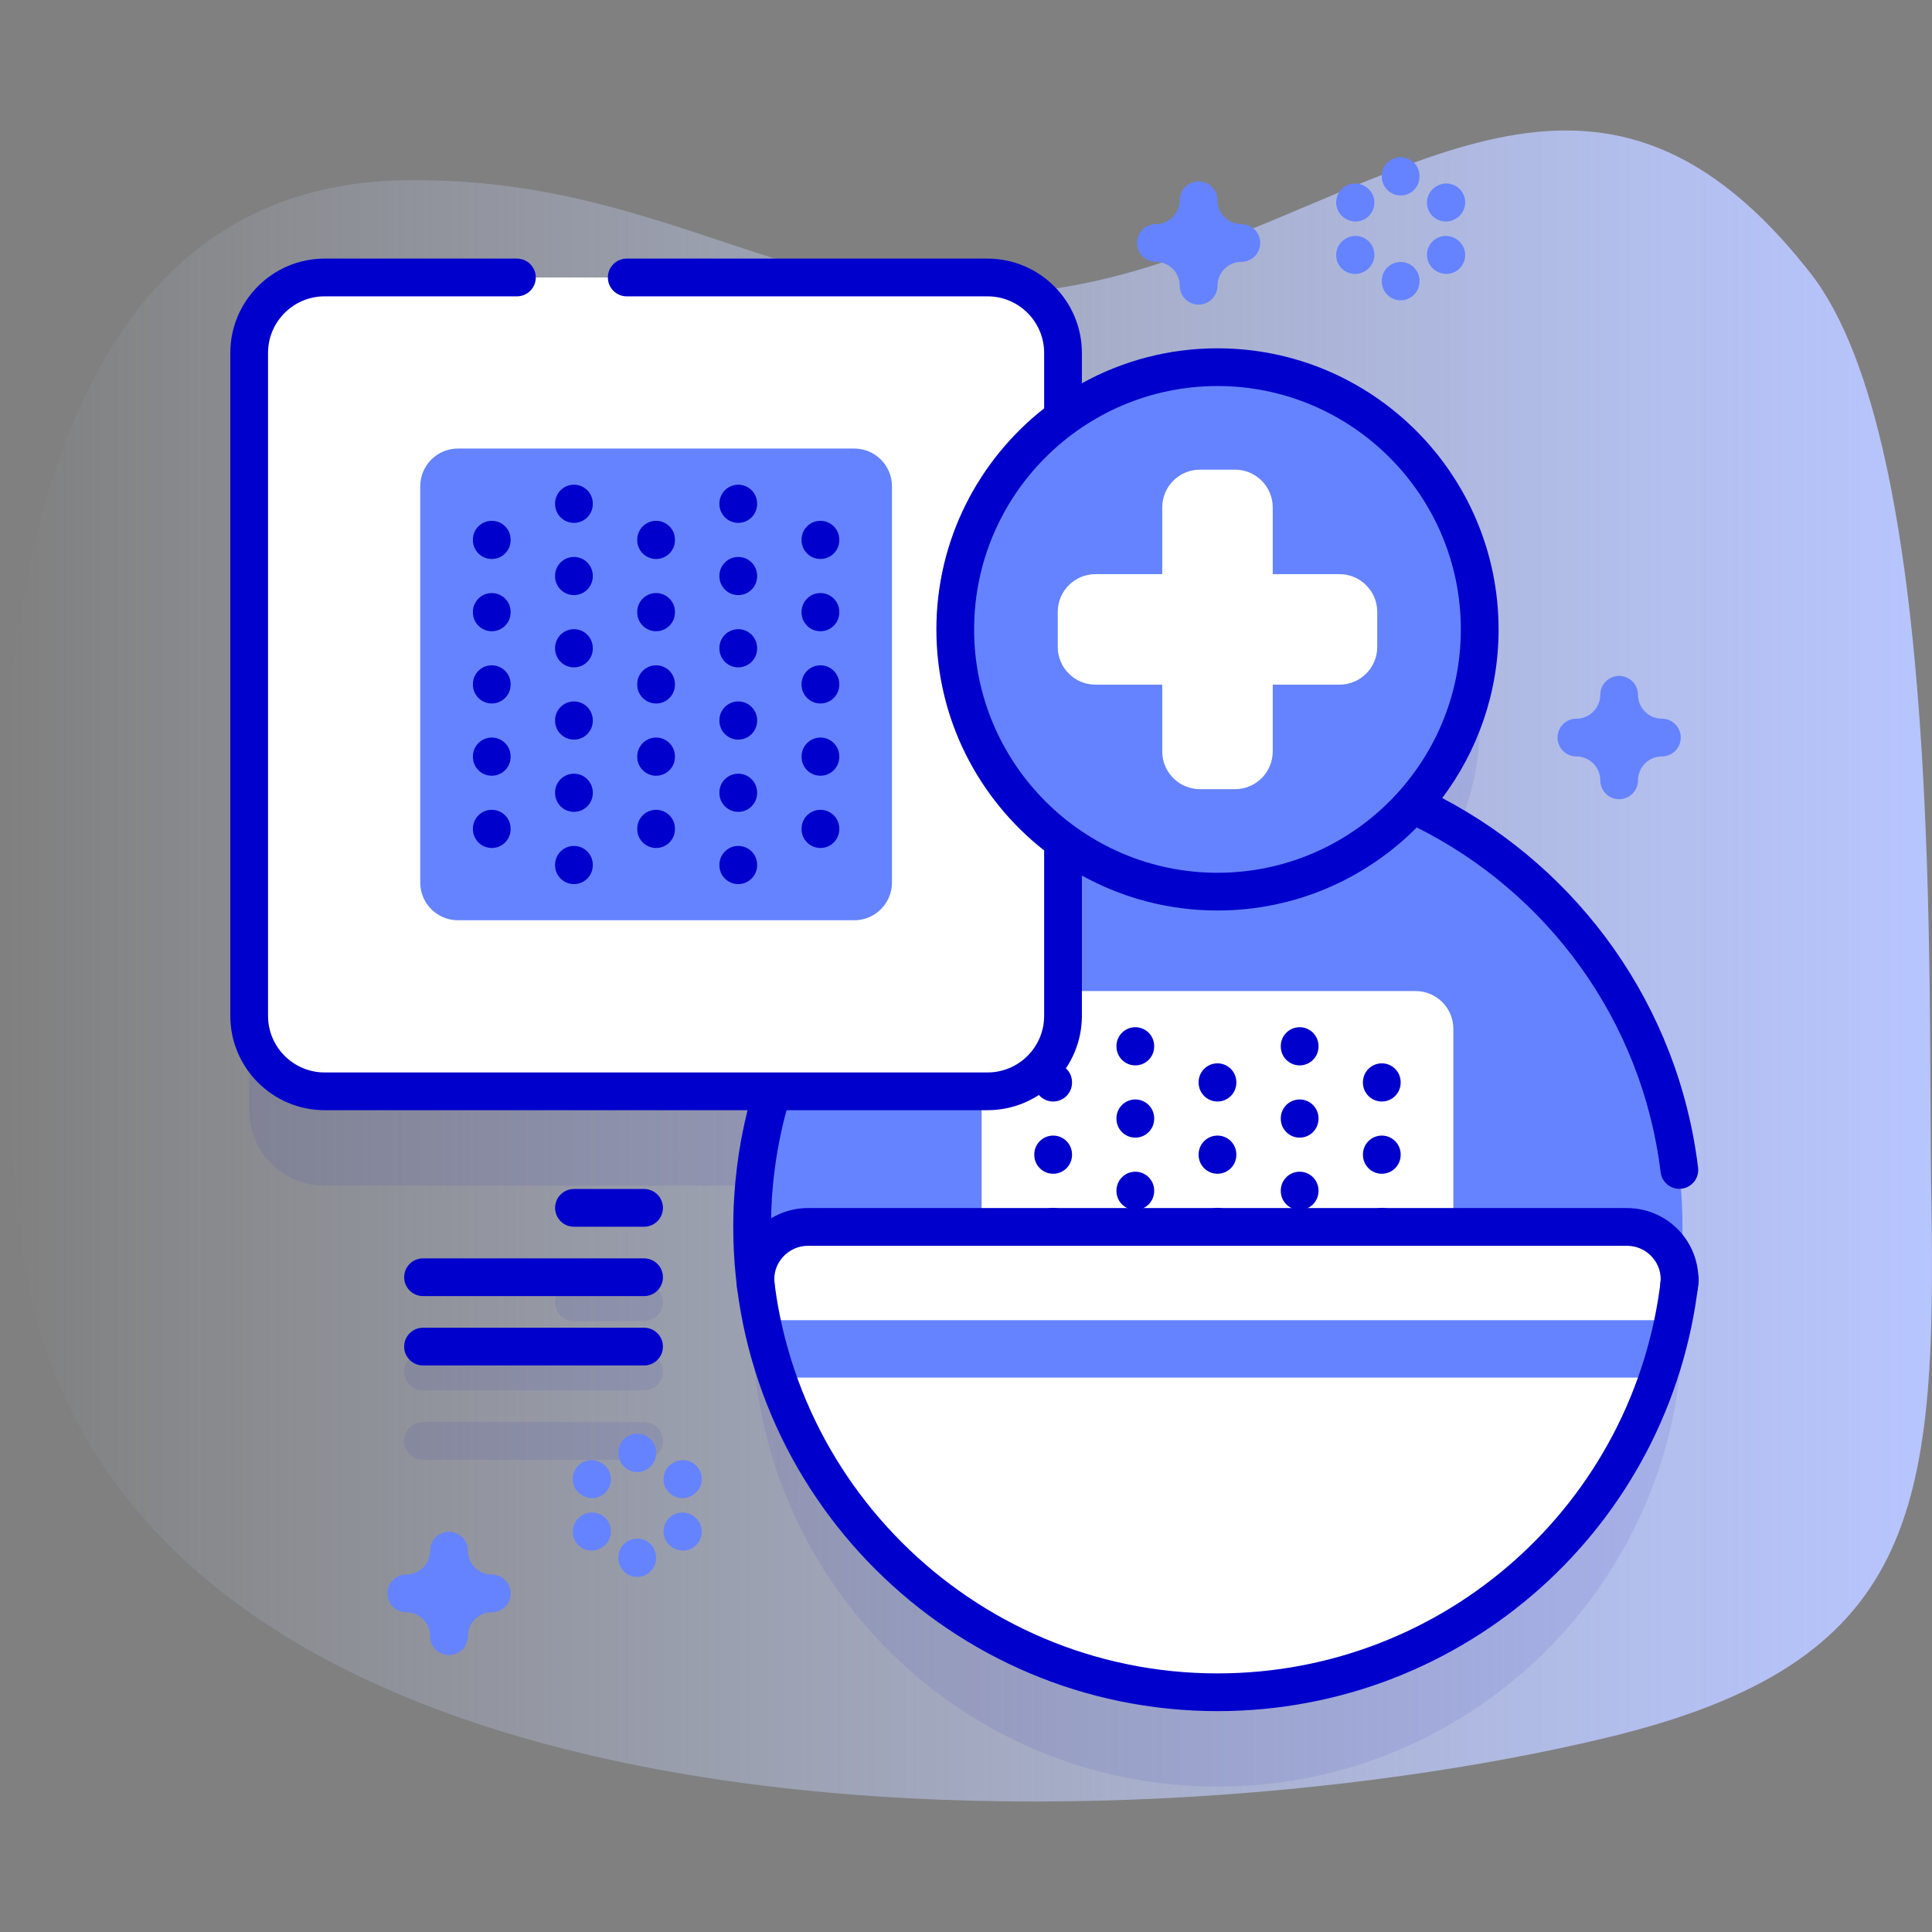 <svg id="Capa_1" enable-background="new 0 0 512 512" height="512" viewBox="0 0 512 512" width="512" xmlns="http://www.w3.org/2000/svg" xmlns:xlink="http://www.w3.org/1999/xlink"><rect x="0" y="0" width="512" height="512" fill="#808080" stroke="none"/><linearGradient id="SVGID_1_" gradientUnits="userSpaceOnUse" x1="0" x2="512" y1="256" y2="256"><stop offset="0" stop-color="#d2deff" stop-opacity="0"/><stop offset="1" stop-color="#b7c5ff"/></linearGradient><g><path d="m4.896 324.259c17.448 172.871 292.417 167.142 420.803 136.265 82.47-19.834 87.596-59.472 86.106-144.001-.96-54.486 3.443-198.725-32.004-244.123-54.448-69.733-103.228-25.998-170.656-3.235-86.488 29.197-120.189-22.932-202.476-21.38-120.641 2.278-110.778 187.252-101.773 276.474z" fill="url(#SVGID_1_)"/><g><g fill="#2626bc" opacity=".1"><path d="m374.388 238.179c11.034-12.301 17.752-28.553 17.752-46.378 0-38.38-31.114-69.494-69.494-69.494-15.308 0-29.452 4.961-40.935 13.348v-17.123c0-11.04-8.95-20-20-20h-175.68c-11.04 0-20 8.96-20 20v175.68c0 11.05 8.96 20 20 20h118.616c-3.458 11.37-5.325 23.433-5.325 35.934 0 68.109 55.214 123.323 123.323 123.323s123.323-55.214 123.323-123.323c0-49.63-29.32-92.405-71.58-111.967z"/><path d="m170.687 340.098h-18.582c-2.762 0-5 2.239-5 5s2.238 5 5 5h18.582c2.762 0 5-2.239 5-5 0-2.762-2.238-5-5-5z"/><path d="m170.687 358.479h-58.582c-2.762 0-5 2.239-5 5s2.238 5 5 5h58.582c2.762 0 5-2.239 5-5s-2.238-5-5-5z"/><path d="m170.687 376.861h-58.582c-2.762 0-5 2.239-5 5s2.238 5 5 5h58.582c2.762 0 5-2.239 5-5s-2.238-5-5-5z"/></g><g><g><g><g><g><ellipse cx="322.645" cy="325.145" fill="#6583fe" rx="123.323" ry="123.323" transform="matrix(.707 -.707 .707 .707 -135.412 323.378)"/><path d="m385.151 272.641v105.01c0 5.52-4.48 10-10 10h-105.01c-5.52 0-10-4.48-10-10v-105.01c0-5.52 4.48-10 10-10h105.01c5.52 0 10 4.48 10 10z" fill="#fff"/><g><g><path d="m279.097 291.911c-2.762 0-5-2.239-5-5v-.115c0-2.761 2.238-5 5-5s5 2.239 5 5v.115c0 2.761-2.238 5-5 5z" fill="#00c"/></g><g><path d="m279.097 311.057c-2.762 0-5-2.239-5-5v-.115c0-2.761 2.238-5 5-5s5 2.239 5 5v.115c0 2.761-2.238 5-5 5z" fill="#00c"/></g><g><path d="m279.097 330.203c-2.762 0-5-2.239-5-5v-.115c0-2.761 2.238-5 5-5s5 2.239 5 5v.115c0 2.761-2.238 5-5 5z" fill="#00c"/></g><g><path d="m300.871 282.338c-2.762 0-5-2.239-5-5v-.115c0-2.761 2.238-5 5-5s5 2.239 5 5v.115c0 2.761-2.238 5-5 5z" fill="#00c"/></g><g><path d="m300.871 301.484c-2.762 0-5-2.239-5-5v-.115c0-2.761 2.238-5 5-5s5 2.239 5 5v.115c0 2.761-2.238 5-5 5z" fill="#00c"/></g><g><path d="m300.871 320.63c-2.762 0-5-2.239-5-5v-.115c0-2.761 2.238-5 5-5s5 2.239 5 5v.115c0 2.761-2.238 5-5 5z" fill="#00c"/></g><g><path d="m322.645 291.911c-2.762 0-5-2.239-5-5v-.115c0-2.761 2.238-5 5-5s5 2.239 5 5v.115c0 2.761-2.238 5-5 5z" fill="#00c"/></g><g><path d="m322.645 311.057c-2.762 0-5-2.239-5-5v-.115c0-2.761 2.238-5 5-5s5 2.239 5 5v.115c0 2.761-2.238 5-5 5z" fill="#00c"/></g><g><path d="m322.645 330.203c-2.762 0-5-2.239-5-5v-.115c0-2.761 2.238-5 5-5s5 2.239 5 5v.115c0 2.761-2.238 5-5 5z" fill="#00c"/></g><g><path d="m344.419 282.338c-2.762 0-5-2.239-5-5v-.115c0-2.761 2.238-5 5-5s5 2.239 5 5v.115c0 2.761-2.238 5-5 5z" fill="#00c"/></g><g><path d="m344.419 301.484c-2.762 0-5-2.239-5-5v-.115c0-2.761 2.238-5 5-5s5 2.239 5 5v.115c0 2.761-2.238 5-5 5z" fill="#00c"/></g><g><path d="m344.419 320.63c-2.762 0-5-2.239-5-5v-.115c0-2.761 2.238-5 5-5s5 2.239 5 5v.115c0 2.761-2.238 5-5 5z" fill="#00c"/></g><g><path d="m366.193 291.911c-2.762 0-5-2.239-5-5v-.115c0-2.761 2.238-5 5-5s5 2.239 5 5v.115c0 2.761-2.238 5-5 5z" fill="#00c"/></g><g><path d="m366.193 311.057c-2.762 0-5-2.239-5-5v-.115c0-2.761 2.238-5 5-5s5 2.239 5 5v.115c0 2.761-2.238 5-5 5z" fill="#00c"/></g><g><path d="m366.193 330.203c-2.762 0-5-2.239-5-5v-.115c0-2.761 2.238-5 5-5s5 2.239 5 5v.115c0 2.761-2.238 5-5 5z" fill="#00c"/></g><g><path d="m279.097 349.349c-2.762 0-5-2.239-5-5v-.115c0-2.761 2.238-5 5-5s5 2.239 5 5v.115c0 2.761-2.238 5-5 5z" fill="#b3b3ff"/></g><g><path d="m279.097 368.495c-2.762 0-5-2.239-5-5v-.115c0-2.761 2.238-5 5-5s5 2.239 5 5v.115c0 2.761-2.238 5-5 5z" fill="#b3b3ff"/></g><g><path d="m300.871 339.776c-2.762 0-5-2.239-5-5v-.115c0-2.761 2.238-5 5-5s5 2.239 5 5v.115c0 2.761-2.238 5-5 5z" fill="#b3b3ff"/></g><g><path d="m300.871 358.922c-2.762 0-5-2.239-5-5v-.115c0-2.761 2.238-5 5-5s5 2.239 5 5v.115c0 2.761-2.238 5-5 5z" fill="#b3b3ff"/></g><g><path d="m300.871 378.068c-2.762 0-5-2.239-5-5v-.115c0-2.761 2.238-5 5-5s5 2.239 5 5v.115c0 2.761-2.238 5-5 5z" fill="#b3b3ff"/></g><g><path d="m322.645 349.349c-2.762 0-5-2.239-5-5v-.115c0-2.761 2.238-5 5-5s5 2.239 5 5v.115c0 2.761-2.238 5-5 5z" fill="#b3b3ff"/></g><g><path d="m322.645 368.495c-2.762 0-5-2.239-5-5v-.115c0-2.761 2.238-5 5-5s5 2.239 5 5v.115c0 2.761-2.238 5-5 5z" fill="#b3b3ff"/></g><g><path d="m344.419 339.776c-2.762 0-5-2.239-5-5v-.115c0-2.761 2.238-5 5-5s5 2.239 5 5v.115c0 2.761-2.238 5-5 5z" fill="#b3b3ff"/></g><g><path d="m344.419 358.922c-2.762 0-5-2.239-5-5v-.115c0-2.761 2.238-5 5-5s5 2.239 5 5v.115c0 2.761-2.238 5-5 5z" fill="#b3b3ff"/></g><g><path d="m344.419 378.068c-2.762 0-5-2.239-5-5v-.115c0-2.761 2.238-5 5-5s5 2.239 5 5v.115c0 2.761-2.238 5-5 5z" fill="#b3b3ff"/></g><g><path d="m366.193 349.349c-2.762 0-5-2.239-5-5v-.115c0-2.761 2.238-5 5-5s5 2.239 5 5v.115c0 2.761-2.238 5-5 5z" fill="#b3b3ff"/></g><g><path d="m366.193 368.495c-2.762 0-5-2.239-5-5v-.115c0-2.761 2.238-5 5-5s5 2.239 5 5v.115c0 2.761-2.238 5-5 5z" fill="#b3b3ff"/></g></g><path d="m431.163 325.145c8.37 0 14.874 7.337 13.823 15.641-7.686 60.725-59.53 107.682-122.341 107.682s-114.655-46.957-122.341-107.682c-1.051-8.304 5.453-15.641 13.823-15.641z" fill="#fff"/><path d="m439.356 365.077c2.65-7.746 4.551-15.84 5.617-24.194 1.064-8.342-5.402-15.738-13.811-15.738h-217.032c-8.409 0-14.875 7.396-13.811 15.738 1.065 8.354 2.967 16.448 5.617 24.194z" fill="#6583fe"/><path d="m443.487 349.873c.609-2.993 1.11-6.026 1.499-9.094 1.051-8.301-5.457-15.634-13.824-15.634h-217.033c-8.367 0-14.875 7.333-13.824 15.634.388 3.068.889 6.1 1.499 9.094z" fill="#fff"/><g><path d="m444.992 345.779c-.209 0-.421-.013-.634-.04-2.739-.347-4.68-2.849-4.332-5.588.323-2.556-.44-5.032-2.15-6.972-1.699-1.928-4.146-3.033-6.714-3.033h-217.033c-2.567 0-5.015 1.105-6.714 3.033-1.71 1.94-2.474 4.417-2.15 6.972.348 2.74-1.593 5.242-4.332 5.588-2.743.346-5.241-1.594-5.588-4.333-.68-5.366.985-10.775 4.568-14.84 3.597-4.081 8.778-6.421 14.216-6.421h217.033c5.438 0 10.619 2.34 14.216 6.421 3.583 4.065 5.248 9.475 4.568 14.84-.319 2.527-2.471 4.373-4.954 4.373z" fill="#00c"/></g></g></g><g><g><path d="m281.711 93.531v175.68c0 11.05-8.95 20-20 20h-175.68c-11.04 0-20-8.95-20-20v-175.68c0-11.04 8.96-20 20-20h175.68c11.05 0 20 8.96 20 20z" fill="#fff"/></g><path d="m226.379 243.879h-105.012c-5.523 0-10-4.477-10-10v-105.012c0-5.523 4.477-10 10-10h105.013c5.523 0 10 4.477 10 10v105.012c-.001 5.523-4.478 10-10.001 10z" fill="#6583fe"/><g><g><path d="m130.325 148.139c-2.762 0-5-2.239-5-5v-.115c0-2.761 2.238-5 5-5s5 2.239 5 5v.115c0 2.761-2.238 5-5 5z" fill="#00c"/></g><g><path d="m130.325 167.285c-2.762 0-5-2.239-5-5v-.115c0-2.761 2.238-5 5-5s5 2.239 5 5v.115c0 2.761-2.238 5-5 5z" fill="#00c"/></g><g><path d="m130.325 186.431c-2.762 0-5-2.239-5-5v-.115c0-2.761 2.238-5 5-5s5 2.239 5 5v.115c0 2.761-2.238 5-5 5z" fill="#00c"/></g><g><path d="m152.099 138.566c-2.762 0-5-2.239-5-5v-.115c0-2.761 2.238-5 5-5s5 2.239 5 5v.115c0 2.761-2.238 5-5 5z" fill="#00c"/></g><g><path d="m152.099 157.712c-2.762 0-5-2.239-5-5v-.115c0-2.761 2.238-5 5-5s5 2.239 5 5v.115c0 2.761-2.238 5-5 5z" fill="#00c"/></g><g><path d="m152.099 176.858c-2.762 0-5-2.239-5-5v-.115c0-2.761 2.238-5 5-5s5 2.239 5 5v.115c0 2.761-2.238 5-5 5z" fill="#00c"/></g><g><path d="m173.873 148.139c-2.762 0-5-2.239-5-5v-.115c0-2.761 2.238-5 5-5s5 2.239 5 5v.115c0 2.761-2.238 5-5 5z" fill="#00c"/></g><g><path d="m173.873 167.285c-2.762 0-5-2.239-5-5v-.115c0-2.761 2.238-5 5-5s5 2.239 5 5v.115c0 2.761-2.238 5-5 5z" fill="#00c"/></g><g><path d="m173.873 186.431c-2.762 0-5-2.239-5-5v-.115c0-2.761 2.238-5 5-5s5 2.239 5 5v.115c0 2.761-2.238 5-5 5z" fill="#00c"/></g><g><path d="m195.647 138.566c-2.762 0-5-2.239-5-5v-.115c0-2.761 2.238-5 5-5s5 2.239 5 5v.115c0 2.761-2.238 5-5 5z" fill="#00c"/></g><g><path d="m195.647 157.712c-2.762 0-5-2.239-5-5v-.115c0-2.761 2.238-5 5-5s5 2.239 5 5v.115c0 2.761-2.238 5-5 5z" fill="#00c"/></g><g><path d="m195.647 176.858c-2.762 0-5-2.239-5-5v-.115c0-2.761 2.238-5 5-5s5 2.239 5 5v.115c0 2.761-2.238 5-5 5z" fill="#00c"/></g><g><path d="m217.421 148.139c-2.762 0-5-2.239-5-5v-.115c0-2.761 2.238-5 5-5s5 2.239 5 5v.115c0 2.761-2.238 5-5 5z" fill="#00c"/></g><g><path d="m217.421 167.285c-2.762 0-5-2.239-5-5v-.115c0-2.761 2.238-5 5-5s5 2.239 5 5v.115c0 2.761-2.238 5-5 5z" fill="#00c"/></g><g><path d="m217.421 186.431c-2.762 0-5-2.239-5-5v-.115c0-2.761 2.238-5 5-5s5 2.239 5 5v.115c0 2.761-2.238 5-5 5z" fill="#00c"/></g><g><path d="m130.325 205.577c-2.762 0-5-2.239-5-5v-.115c0-2.761 2.238-5 5-5s5 2.239 5 5v.115c0 2.761-2.238 5-5 5z" fill="#00c"/></g><g><path d="m130.325 224.723c-2.762 0-5-2.239-5-5v-.115c0-2.761 2.238-5 5-5s5 2.239 5 5v.115c0 2.761-2.238 5-5 5z" fill="#00c"/></g><g><path d="m152.099 196.004c-2.762 0-5-2.239-5-5v-.115c0-2.761 2.238-5 5-5s5 2.239 5 5v.115c0 2.761-2.238 5-5 5z" fill="#00c"/></g><g><path d="m152.099 215.15c-2.762 0-5-2.239-5-5v-.115c0-2.761 2.238-5 5-5s5 2.239 5 5v.115c0 2.761-2.238 5-5 5z" fill="#00c"/></g><g><path d="m152.099 234.296c-2.762 0-5-2.239-5-5v-.115c0-2.761 2.238-5 5-5s5 2.239 5 5v.115c0 2.761-2.238 5-5 5z" fill="#00c"/></g><g><path d="m173.873 205.577c-2.762 0-5-2.239-5-5v-.115c0-2.761 2.238-5 5-5s5 2.239 5 5v.115c0 2.761-2.238 5-5 5z" fill="#00c"/></g><g><path d="m173.873 224.723c-2.762 0-5-2.239-5-5v-.115c0-2.761 2.238-5 5-5s5 2.239 5 5v.115c0 2.761-2.238 5-5 5z" fill="#00c"/></g><g><path d="m195.647 196.004c-2.762 0-5-2.239-5-5v-.115c0-2.761 2.238-5 5-5s5 2.239 5 5v.115c0 2.761-2.238 5-5 5z" fill="#00c"/></g><g><path d="m195.647 215.15c-2.762 0-5-2.239-5-5v-.115c0-2.761 2.238-5 5-5s5 2.239 5 5v.115c0 2.761-2.238 5-5 5z" fill="#00c"/></g><g><path d="m195.647 234.296c-2.762 0-5-2.239-5-5v-.115c0-2.761 2.238-5 5-5s5 2.239 5 5v.115c0 2.761-2.238 5-5 5z" fill="#00c"/></g><g><path d="m217.421 205.577c-2.762 0-5-2.239-5-5v-.115c0-2.761 2.238-5 5-5s5 2.239 5 5v.115c0 2.761-2.238 5-5 5z" fill="#00c"/></g><g><path d="m217.421 224.723c-2.762 0-5-2.239-5-5v-.115c0-2.761 2.238-5 5-5s5 2.239 5 5v.115c0 2.761-2.238 5-5 5z" fill="#00c"/></g></g></g></g><g><circle cx="322.646" cy="166.8" fill="#6583fe" r="69.494"/><path d="m354.983 152.159h-17.695v-17.695c0-5.523-4.477-10-10-10h-9.282c-5.523 0-10 4.477-10 10v17.695h-17.695c-5.523 0-10 4.477-10 10v9.282c0 5.523 4.477 10 10 10h17.695v17.695c0 5.523 4.477 10 10 10h9.282c5.523 0 10-4.477 10-10v-17.695h17.695c5.523 0 10-4.477 10-10v-9.282c0-5.523-4.478-10-10-10z" fill="#fff"/></g></g><g fill="#6583fe"><g><path d="m168.873 390.113c-2.762 0-5-2.239-5-5v-.15c0-2.761 2.238-5 5-5s5 2.239 5 5v.15c0 2.761-2.238 5-5 5z"/><path d="m168.873 417.897c-2.762 0-5-2.239-5-5v-.15c0-2.761 2.238-5 5-5s5 2.239 5 5v.15c0 2.762-2.238 5-5 5z"/></g><g><path d="m156.902 397.023c-.851 0-1.712-.217-2.5-.674l-.13-.075c-2.39-1.384-3.206-4.442-1.822-6.833 1.383-2.389 4.444-3.204 6.832-1.822l.13.075c2.39 1.384 3.206 4.442 1.822 6.832-.926 1.602-2.606 2.497-4.332 2.497z"/><path d="m180.964 410.915c-.851 0-1.712-.217-2.5-.674l-.13-.075c-2.39-1.384-3.206-4.442-1.822-6.832 1.384-2.389 4.445-3.205 6.832-1.822l.13.075c2.39 1.384 3.206 4.442 1.822 6.832-.927 1.601-2.607 2.496-4.332 2.496z"/></g><g><path d="m156.782 410.915c-1.727 0-3.405-.895-4.332-2.496-1.384-2.39-.567-5.449 1.822-6.832l.13-.075c2.39-1.384 5.449-.567 6.832 1.822 1.384 2.39.567 5.449-1.822 6.832l-.13.075c-.788.457-1.65.674-2.5.674z"/><path d="m180.844 397.023c-1.727 0-3.405-.895-4.332-2.496-1.384-2.39-.567-5.449 1.822-6.832l.13-.075c2.39-1.384 5.449-.567 6.832 1.822 1.384 2.39.567 5.449-1.822 6.833l-.13.075c-.788.456-1.651.673-2.5.673z"/></g></g><g fill="#6583fe"><g><path d="m371.193 51.799c-2.762 0-5-2.239-5-5v-.15c0-2.761 2.238-5 5-5s5 2.239 5 5v.15c0 2.761-2.238 5-5 5z"/><path d="m371.193 79.583c-2.762 0-5-2.239-5-5v-.15c0-2.761 2.238-5 5-5s5 2.239 5 5v.15c0 2.761-2.238 5-5 5z"/></g><g><path d="m359.223 58.708c-.851 0-1.712-.217-2.5-.674l-.13-.075c-2.39-1.384-3.206-4.442-1.822-6.832s4.445-3.205 6.832-1.822l.13.075c2.39 1.384 3.206 4.442 1.822 6.833-.927 1.6-2.607 2.495-4.332 2.495z"/><path d="m383.284 72.601c-.851 0-1.712-.217-2.5-.674l-.13-.075c-2.39-1.384-3.206-4.442-1.822-6.833 1.384-2.39 4.445-3.204 6.832-1.822l.13.075c2.39 1.384 3.206 4.442 1.822 6.833-.927 1.601-2.606 2.496-4.332 2.496z"/></g><g><path d="m359.102 72.601c-1.727 0-3.405-.895-4.332-2.496-1.384-2.39-.567-5.449 1.822-6.833l.13-.075c2.391-1.384 5.449-.567 6.832 1.822 1.384 2.39.567 5.449-1.822 6.833l-.13.075c-.788.456-1.65.674-2.5.674z"/><path d="m383.164 58.708c-1.727 0-3.405-.895-4.332-2.496-1.384-2.39-.567-5.449 1.822-6.833l.13-.075c2.39-1.384 5.449-.567 6.832 1.822 1.384 2.39.567 5.449-1.822 6.832l-.13.075c-.788.458-1.65.675-2.5.675z"/></g></g><g fill="#00c"><path d="m445.733 334.181c-2.736-.311-5.22 1.663-5.53 4.407-6.759 59.792-57.298 104.881-117.558 104.881-65.244 0-118.323-53.079-118.323-118.323 0-10.701 1.443-21.068 4.118-30.934h53.272c13.785 0 25-11.215 25-25v-37.184c10.663 5.898 22.911 9.266 35.935 9.266 20.622 0 39.311-8.427 52.813-22.015 34.513 17.248 59.684 50.903 64.625 91.376.335 2.74 2.819 4.696 5.568 4.357 2.741-.335 4.692-2.828 4.357-5.569-5.25-43.003-31.551-78.915-67.808-97.949 9.373-12.459 14.937-27.938 14.937-44.693 0-41.076-33.418-74.494-74.493-74.494-13.024 0-25.272 3.369-35.935 9.266v-8.038c0-13.785-11.215-25-25-25h-95.62c-2.762 0-5 2.239-5 5s2.238 5 5 5h95.62c8.271 0 15 6.729 15 15v14.685c-17.37 13.65-28.56 34.827-28.56 58.581s11.19 44.931 28.56 58.581v43.831c0 8.271-6.729 15-15 15h-175.677c-8.271 0-15-6.729-15-15v-175.679c0-8.271 6.729-15 15-15h50.957c2.762 0 5-2.239 5-5s-2.238-5-5-5h-50.957c-13.785 0-25 11.215-25 25v175.678c0 13.785 11.215 25 25 25h112.07c-2.463 9.912-3.782 20.271-3.782 30.934 0 70.758 57.565 128.323 128.323 128.323 65.353 0 120.163-48.905 127.495-113.758.31-2.744-1.663-5.22-4.407-5.53zm-187.581-167.381c0-35.562 28.932-64.494 64.494-64.494 35.561 0 64.493 28.932 64.493 64.494s-28.932 64.494-64.493 64.494c-35.562 0-64.494-28.932-64.494-64.494z"/><path d="m170.687 315.098h-18.582c-2.762 0-5 2.239-5 5s2.238 5 5 5h18.582c2.762 0 5-2.239 5-5 0-2.762-2.238-5-5-5z"/><path d="m170.687 333.479h-58.582c-2.762 0-5 2.239-5 5s2.238 5 5 5h58.582c2.762 0 5-2.239 5-5s-2.238-5-5-5z"/><path d="m170.687 351.861h-58.582c-2.762 0-5 2.239-5 5s2.238 5 5 5h58.582c2.762 0 5-2.239 5-5s-2.238-5-5-5z"/></g><g fill="#6583fe"><path d="m118.992 438.602c-2.762 0-5-2.239-5-5 0-3.492-2.841-6.333-6.333-6.333-2.762 0-5-2.239-5-5s2.238-5 5-5c3.492 0 6.333-2.841 6.333-6.333 0-2.761 2.238-5 5-5s5 2.239 5 5c0 3.492 2.841 6.333 6.333 6.333 2.762 0 5 2.239 5 5s-2.238 5-5 5c-3.492 0-6.333 2.841-6.333 6.333 0 2.761-2.238 5-5 5z"/><path d="m429.089 211.795c-2.762 0-5-2.239-5-5 0-3.492-2.841-6.333-6.333-6.333-2.762 0-5-2.239-5-5s2.238-5 5-5c3.492 0 6.333-2.841 6.333-6.333 0-2.761 2.238-5 5-5s5 2.239 5 5c0 3.492 2.841 6.333 6.333 6.333 2.762 0 5 2.239 5 5s-2.238 5-5 5c-3.492 0-6.333 2.841-6.333 6.333 0 2.761-2.238 5-5 5z"/><path d="m317.645 80.724c-2.762 0-5-2.239-5-5 0-3.492-2.841-6.333-6.333-6.333-2.762 0-5-2.239-5-5s2.238-5 5-5c3.492 0 6.333-2.841 6.333-6.333 0-2.761 2.238-5 5-5s5 2.239 5 5c0 3.492 2.841 6.333 6.333 6.333 2.762 0 5 2.239 5 5s-2.238 5-5 5c-3.492 0-6.333 2.841-6.333 6.333 0 2.761-2.238 5-5 5z"/></g></g></g></g></svg>